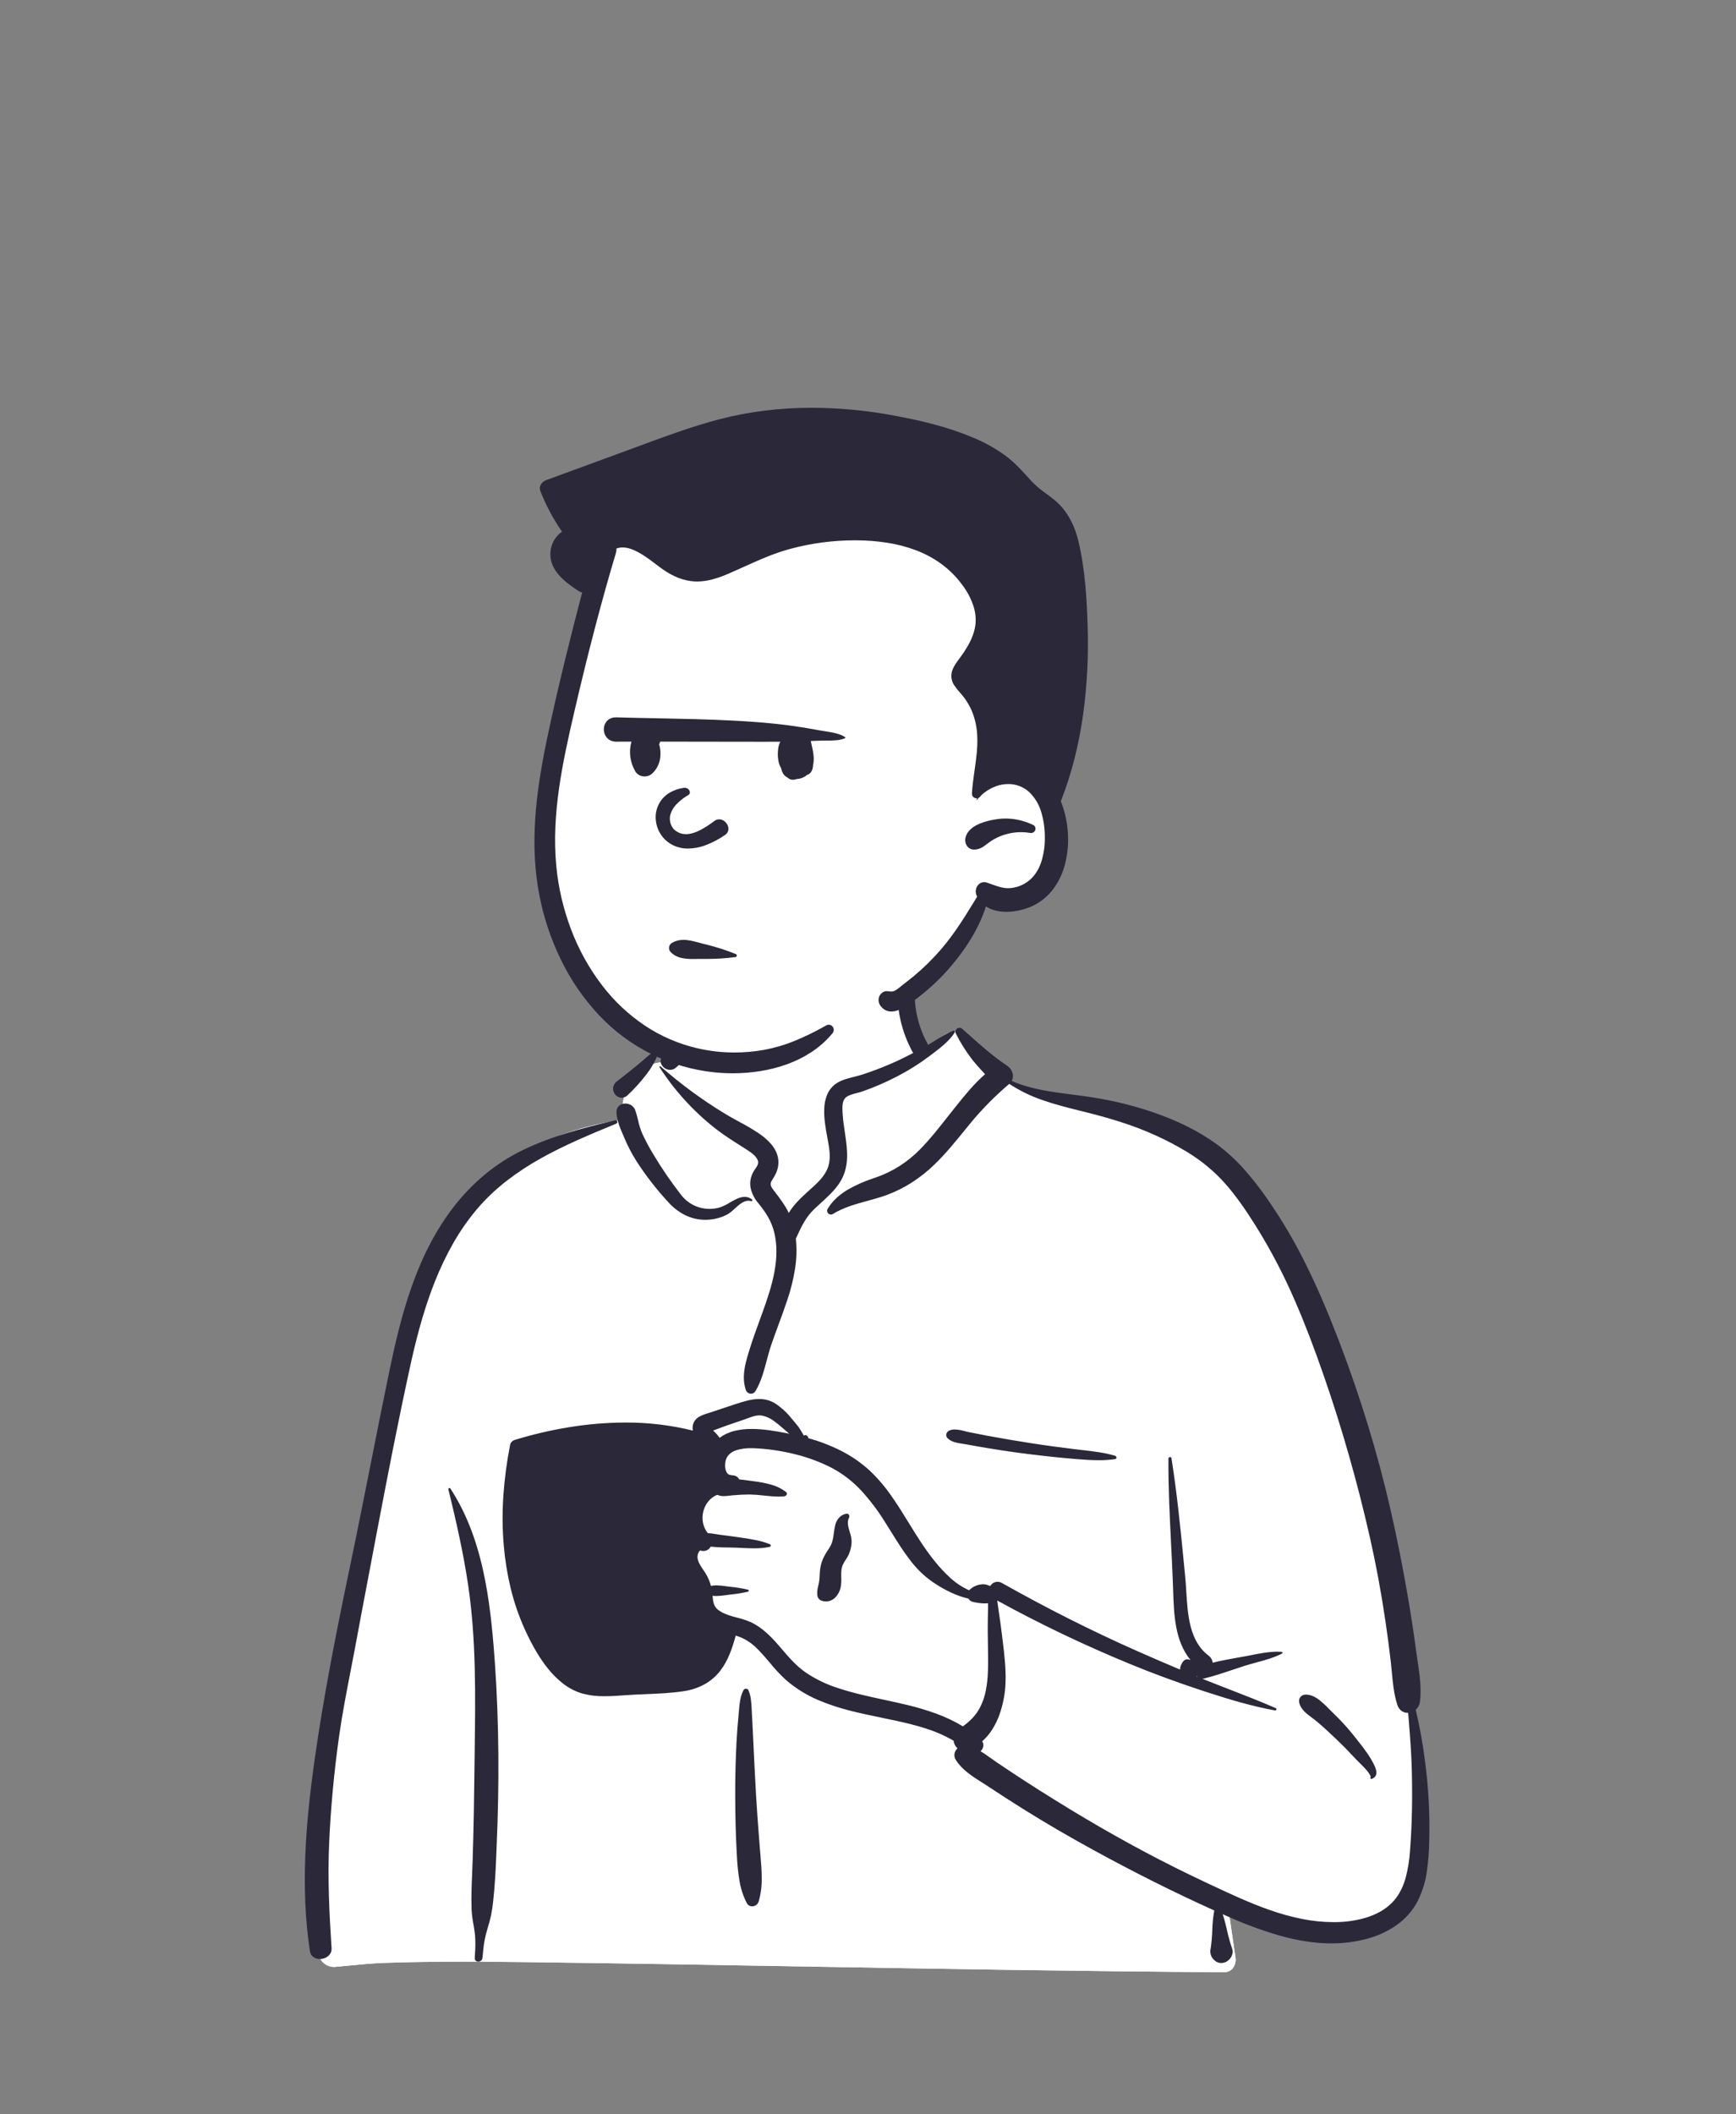 <svg width="230" height="280" viewBox="0 0 230 280" fill="none" xmlns="http://www.w3.org/2000/svg">
<rect x="0" y="0" width="230" height="280" fill="#808080" stroke="none"/>
<path d="M62.782 180.98H106.312V234.585H62.782V180.98Z" fill="#2B283A"/>
<path d="M162.168 261.183H162.171C162.384 261.19 162.596 261.149 162.791 261.063C162.986 260.978 163.16 260.85 163.3 260.689C163.465 260.482 163.585 260.242 163.65 259.985C163.716 259.728 163.726 259.461 163.68 259.2C163.487 257.921 163.3 256.621 163.119 255.364V255.362V255.357C163.02 254.664 162.916 253.947 162.813 253.241C166.742 254.309 170.792 254.866 174.864 254.898C176.582 254.9 178.298 254.784 180 254.549C181.711 254.312 183.4 253.942 185.052 253.442C185.131 253.361 185.161 253.295 185.14 253.246C185.104 253.16 184.922 253.12 184.568 253.12C184.435 253.12 184.297 253.125 184.155 253.131L184.122 253.132C184 253.137 183.885 253.142 183.792 253.142C183.729 253.145 183.665 253.14 183.603 253.127C184.974 252.199 186.091 250.944 186.853 249.475C187.22 248.765 187.515 248.021 187.736 247.254C187.961 246.467 188.127 245.664 188.233 244.852C188.436 243.16 188.487 241.454 188.385 239.753C188.302 238.028 188.122 236.32 187.949 234.668V234.665C187.854 233.753 187.763 232.89 187.691 232.055C187.083 228.132 186.529 224.058 185.993 220.117V220.114C184.624 210.052 183.209 199.648 180.668 189.743C180.012 187.184 179.293 184.715 178.532 182.404C177.717 179.927 176.82 177.531 175.867 175.282C174.857 172.9 173.746 170.597 172.567 168.436C171.343 166.192 169.995 164.017 168.528 161.924C166.985 159.848 165.273 157.904 163.41 156.11C161.544 154.312 159.52 152.687 157.361 151.254C155.211 149.827 152.92 148.625 150.524 147.669C148.116 146.711 145.605 146.04 143.041 145.67L142.754 145.63C142.258 145.564 141.742 145.504 141.243 145.446C138.628 145.142 135.925 144.827 133.713 143.452C132.563 142.534 131.679 141.328 130.823 140.163C130.148 139.245 129.511 138.376 128.799 137.73C128.462 137.414 128.079 137.152 127.663 136.952C127.25 136.757 126.799 136.654 126.343 136.649H126.326C125.91 136.679 125.507 136.811 125.154 137.034C124.728 137.267 124.272 137.582 123.789 137.915C123.337 138.227 122.871 138.549 122.391 138.83C122.326 137.704 121.954 136.696 121.595 135.722C121.33 135.074 121.129 134.403 120.994 133.717L120.975 133.587C120.929 133.251 120.903 132.917 120.878 132.595C120.772 131.216 120.672 129.913 119.009 128.549C118.2 127.952 117.324 127.45 116.399 127.055C115.327 126.587 114.22 126.202 113.089 125.905C111.869 125.579 110.63 125.332 109.378 125.165C108.115 124.994 106.842 124.907 105.567 124.904C104.062 124.89 102.56 125.042 101.089 125.358C99.657 125.681 98.459 126.17 97.528 126.809C96.675 127.402 95.902 128.102 95.228 128.892C94.596 129.638 94.044 130.447 93.58 131.306C92.65 133.005 92.018 134.825 91.35 136.752C90.865 138.149 90.364 139.594 89.738 140.991C89.224 140.76 88.665 140.645 88.101 140.656C87.065 140.672 86.05 140.952 85.152 141.468C84.728 141.705 84.343 142.004 84.009 142.356C83.707 142.667 83.479 143.041 83.341 143.452C82.885 144.008 82.682 145.152 82.486 146.258V146.259C82.343 147.065 82.209 147.825 81.984 148.358C80.537 148.588 79.134 148.88 77.813 149.226C76.548 149.555 75.302 149.953 74.08 150.417C72.944 150.85 71.835 151.35 70.758 151.915C69.742 152.448 68.76 153.045 67.818 153.7C66.914 154.331 66.05 155.017 65.233 155.756C64.433 156.479 63.678 157.249 62.972 158.064C62.271 158.874 61.616 159.723 61.01 160.607C60.4 161.499 59.835 162.42 59.318 163.368C58.259 165.326 57.36 167.367 56.632 169.471C55.861 171.687 55.212 173.944 54.689 176.231C53.644 180.696 52.911 185.426 52.133 191.155C51.092 197.024 49.658 202.994 48.272 208.767V208.768C47.372 212.513 46.442 216.386 45.625 220.206C44.708 224.492 44.035 228.251 43.567 231.699C43.028 235.533 42.736 239.398 42.693 243.27C42.678 245.247 42.743 247.206 42.885 249.093C43.035 251.073 43.274 253.042 43.597 254.945C43.123 255.626 42.718 256.353 42.389 257.115C42.186 257.464 42.086 257.863 42.1 258.266C42.114 258.659 42.223 259.042 42.419 259.383C42.595 259.711 42.855 259.986 43.173 260.179C43.491 260.373 43.854 260.478 44.226 260.484H44.227C44.258 260.484 44.29 260.484 44.321 260.482C44.939 260.427 45.564 260.367 46.169 260.308H46.172C47.708 260.159 49.297 260.004 50.874 259.945C54.075 259.834 57.521 259.78 61.41 259.78C63.678 259.78 66.142 259.798 69.165 259.837L69.996 259.848C82.33 260.002 94.867 260.219 106.99 260.428C125.074 260.74 143.774 261.064 162.168 261.183ZM94.843 192.321C95.265 194.138 94.585 195.617 93.866 197.181C93.459 198.008 93.121 198.867 92.856 199.749C92.685 200.373 92.75 201.335 92.808 202.184C92.832 202.531 92.854 202.858 92.856 203.123C92.824 203.632 92.552 204.194 92.288 204.737C91.952 205.428 91.605 206.143 91.724 206.787C92.001 208.299 92.742 209.817 93.458 211.286C94.068 212.537 94.698 213.83 95.025 215.094C95.194 215.711 95.273 216.348 95.261 216.987C95.245 217.637 95.103 218.278 94.843 218.874C93.702 221.117 90.266 222.268 87.991 223.028L87.98 223.032C87.334 223.274 86.666 223.449 85.984 223.555C85.246 223.67 84.5 223.727 83.753 223.725C81.478 223.714 79.226 223.277 77.112 222.436C76.113 222.042 75.164 221.53 74.287 220.91C73.493 220.357 72.803 219.668 72.25 218.874C71.332 217.508 70.305 214.797 69.481 212.618C68.974 211.278 68.536 210.121 68.209 209.483L68.015 206.776C67.789 203.597 67.55 199.968 67.567 197.136C67.587 193.991 67.918 192.239 68.58 191.78C70.049 190.759 72.158 190.003 74.847 189.532C77.37 189.122 79.924 188.928 82.481 188.953C85.343 188.953 87.856 189.145 89.459 189.306C91.322 189.493 92.498 189.691 92.598 189.757C92.826 189.908 93.02 190.021 93.191 190.121C93.664 190.399 93.95 190.567 94.291 191.105C94.744 191.166 95.207 191.229 95.665 191.294C95.97 191.394 96.129 191.6 96.09 191.846C96.059 192.002 95.969 192.141 95.838 192.233C95.678 192.35 95.484 192.411 95.287 192.407C95.135 192.406 94.985 192.377 94.844 192.321H94.843Z" fill="white"/>
<path d="M162.171 261.183C162.384 261.19 162.596 261.149 162.791 261.063C162.987 260.978 163.16 260.85 163.3 260.689C163.465 260.482 163.585 260.242 163.65 259.985C163.716 259.728 163.726 259.461 163.68 259.2C163.487 257.918 163.3 256.619 163.119 255.362L163.115 255.331C163.016 254.647 162.914 253.938 162.812 253.241C166.741 254.309 170.792 254.866 174.863 254.898C176.581 254.9 178.297 254.784 180 254.549C181.71 254.312 183.4 253.943 185.053 253.443C185.132 253.363 185.161 253.297 185.141 253.247C185.105 253.161 184.923 253.121 184.568 253.121C184.435 253.121 184.298 253.126 184.156 253.132L184.123 253.134C184.001 253.138 183.886 253.143 183.793 253.143C183.729 253.146 183.666 253.141 183.604 253.128C184.974 252.2 186.091 250.944 186.853 249.475C187.22 248.765 187.516 248.021 187.736 247.254C187.961 246.467 188.127 245.664 188.232 244.852C188.436 243.16 188.487 241.453 188.384 239.752C188.301 238.028 188.122 236.32 187.948 234.668C187.853 233.755 187.762 232.892 187.69 232.055C187.082 228.132 186.528 224.058 185.992 220.117V220.114C184.623 210.052 183.208 199.648 180.667 189.743C180.011 187.184 179.292 184.715 178.531 182.404C177.716 179.926 176.819 177.53 175.866 175.282C174.856 172.9 173.746 170.597 172.566 168.436C171.343 166.192 169.995 164.017 168.528 161.924C166.985 159.848 165.273 157.904 163.41 156.11C161.544 154.312 159.52 152.687 157.361 151.254C155.211 149.827 152.92 148.625 150.523 147.669C148.116 146.711 145.605 146.04 143.04 145.67L142.753 145.63L142.464 145.592C142.061 145.541 141.645 145.493 141.242 145.446C138.627 145.142 135.924 144.827 133.713 143.451C132.563 142.534 131.679 141.328 130.822 140.163C130.176 139.283 129.566 138.452 128.89 137.815C128.571 137.505 128.21 137.24 127.819 137.029C127.437 136.824 127.017 136.7 126.586 136.661L124.699 137.819L113.738 143.237C112.681 143.533 111.877 143.863 111.348 144.218C110.819 144.573 110.551 144.962 110.551 145.376V153.839C110.551 154.402 110.048 155.336 109.056 156.613C108.064 157.89 106.554 159.548 104.57 161.539L100.885 157.866L100.968 157.385C101.317 155.322 101.494 153.923 101.494 153.227C101.494 153.039 101.266 152.717 100.818 152.267C100.174 151.648 99.498 151.065 98.791 150.519C96.997 149.096 94.268 147.122 90.681 144.652L87.527 141.683L87.863 140.661C87.367 140.686 86.876 140.775 86.402 140.924C85.928 141.071 85.474 141.273 85.049 141.528C84.17 142.056 83.563 142.74 83.341 143.452C82.885 144.007 82.682 145.151 82.485 146.258V146.259C82.343 147.064 82.208 147.825 81.984 148.357C80.537 148.587 79.134 148.88 77.813 149.225C76.548 149.554 75.302 149.952 74.08 150.417C72.944 150.85 71.834 151.35 70.757 151.914C69.741 152.448 68.76 153.044 67.817 153.7C66.914 154.33 66.05 155.017 65.232 155.755C64.433 156.478 63.678 157.249 62.972 158.064C62.271 158.874 61.616 159.723 61.01 160.607C60.4 161.499 59.836 162.42 59.318 163.368C58.259 165.326 57.36 167.367 56.632 169.47C55.86 171.686 55.212 173.943 54.688 176.23C53.644 180.696 52.911 185.426 52.132 191.154C51.092 197.023 49.658 202.993 48.272 208.766V208.767C47.372 212.512 46.442 216.385 45.625 220.205C44.708 224.491 44.035 228.25 43.567 231.698C43.027 235.532 42.735 239.397 42.692 243.269C42.678 245.246 42.743 247.205 42.885 249.092C43.034 251.072 43.274 253.041 43.597 254.944C43.123 255.625 42.718 256.352 42.389 257.114C42.186 257.463 42.086 257.862 42.1 258.265C42.113 258.658 42.223 259.041 42.419 259.382C42.594 259.71 42.855 259.985 43.173 260.179C43.49 260.372 43.854 260.477 44.226 260.483H44.227C44.258 260.483 44.289 260.483 44.321 260.481C44.936 260.427 45.56 260.367 46.164 260.308H46.169C47.706 260.158 49.296 260.004 50.874 259.945C54.075 259.834 57.522 259.78 61.41 259.78C63.678 259.78 66.141 259.798 69.164 259.837L69.995 259.848C82.326 260.001 94.862 260.218 106.986 260.428H106.99C125.074 260.741 143.775 261.064 162.169 261.184L162.171 261.183ZM130.915 211.04L132.44 222.103L128.771 230.003L120.464 227.205L106.928 223.637L99.161 215.757L94.78 214.286C95.051 215.025 95.212 215.799 95.259 216.584C95.299 217.37 95.157 218.153 94.843 218.875C93.703 221.118 90.266 222.268 87.992 223.029L87.981 223.033C87.335 223.275 86.666 223.45 85.984 223.555C85.246 223.671 84.5 223.728 83.753 223.725C81.478 223.715 79.226 223.277 77.113 222.437C76.113 222.043 75.165 221.531 74.287 220.911C73.493 220.358 72.803 219.669 72.251 218.874C71.332 217.509 70.306 214.797 69.482 212.619C68.975 211.279 68.537 210.122 68.21 209.484L67.959 205.967C67.737 202.774 67.536 199.452 67.572 196.807C67.612 193.869 67.942 192.225 68.581 191.781C70.05 190.761 72.159 190.004 74.848 189.533C77.371 189.123 79.925 188.929 82.482 188.954C85.344 188.954 87.856 189.146 89.46 189.307C91.323 189.494 92.499 189.693 92.599 189.758C92.827 189.909 93.021 190.022 93.192 190.122C93.665 190.4 93.951 190.568 94.292 191.107L94.532 191.139L93.18 189.305L93.659 189.05C95.359 188.148 96.781 187.463 97.887 187.012C98.993 186.561 99.812 186.333 100.324 186.333C100.859 186.333 101.686 186.754 102.781 187.585C104.244 188.745 105.629 190 106.929 191.341L107.222 191.476C108.94 192.257 110.615 193.131 112.238 194.094C113.565 194.9 114.567 195.656 115.218 196.34L115.264 196.389C116.579 197.8 119.218 201.603 123.11 207.692L128.772 211.04L130.915 211.04ZM92.959 199.404L95.006 195.485V192.372C94.951 192.359 94.897 192.342 94.843 192.321C95.265 194.139 94.585 195.617 93.866 197.182C93.517 197.902 93.214 198.645 92.959 199.404L92.959 199.404Z" fill="white"/>
<path d="M161.802 259.96C162.025 259.96 162.244 259.906 162.442 259.803L162.488 259.778L162.565 259.733C162.844 259.564 163.062 259.31 163.188 259.009C163.328 258.713 163.348 258.374 163.245 258.063C162.972 257.268 162.746 256.458 162.569 255.637C162.402 254.93 162.229 254.199 161.994 253.5L162.393 253.678L162.918 253.907C165.06 254.86 167.264 255.668 169.514 256.323C172.006 257.023 174.259 257.363 176.402 257.363C177.986 257.368 179.563 257.165 181.093 256.757C182.465 256.4 183.764 255.808 184.934 255.008C186.107 254.211 187.072 253.145 187.751 251.901C188.4 250.648 188.833 249.294 189.033 247.898C189.236 246.502 189.345 245.094 189.359 243.683C189.448 240.22 189.263 236.755 188.808 233.321C188.522 230.999 188.107 228.696 187.565 226.42C187.881 226.14 188.083 225.753 188.13 225.333C188.348 223.572 188.077 221.744 187.816 219.977V219.973C187.756 219.572 187.695 219.157 187.641 218.754C187.342 216.516 187.034 214.455 186.698 212.452C185.967 208.092 185.129 203.841 184.205 199.817C183.365 196.154 182.369 192.433 181.245 188.758C180.146 185.165 178.896 181.522 177.529 177.929L177.291 177.308C175.878 173.633 174.519 170.488 173.139 167.694C171.61 164.553 169.836 161.537 167.835 158.674C166.896 157.317 165.874 156.019 164.777 154.786C163.679 153.555 162.454 152.445 161.121 151.473C158.787 149.786 156.03 148.412 152.691 147.272C151.202 146.765 149.688 146.336 148.156 145.985C146.669 145.643 145.109 145.361 143.518 145.144C143.046 145.08 142.562 145.018 142.095 144.959C139.375 144.613 136.562 144.256 134.044 143.148C134.132 142.982 134.186 142.799 134.201 142.611C134.216 142.424 134.193 142.235 134.132 142.056C134.019 141.69 133.785 141.372 133.467 141.156C131.624 139.939 129.902 138.402 128.235 136.916C127.992 136.698 127.739 136.474 127.49 136.253C127.39 136.16 127.259 136.108 127.123 136.107C127.029 136.108 126.936 136.133 126.854 136.18C126.772 136.226 126.703 136.293 126.653 136.373C126.606 136.453 126.58 136.543 126.58 136.636C126.579 136.729 126.604 136.82 126.65 136.9C127.268 138.122 128.002 139.283 128.841 140.366C129.384 141.039 129.964 141.672 130.511 142.256C129.066 143.505 127.839 145.031 126.652 146.506L126.579 146.597C126.21 147.056 125.841 147.526 125.484 147.98C124.359 149.411 123.196 150.891 121.897 152.208C121.084 153.04 120.18 153.776 119.202 154.404C118.223 155.027 117.175 155.534 116.08 155.915L115.624 156.073C114.456 156.459 113.331 156.963 112.265 157.577C111.089 158.291 110.233 159.114 109.65 160.095C109.606 160.168 109.583 160.251 109.583 160.337C109.583 160.422 109.606 160.506 109.65 160.579C109.693 160.658 109.757 160.725 109.834 160.772C109.911 160.819 109.999 160.846 110.09 160.849C110.176 160.848 110.26 160.824 110.333 160.777C111.75 159.9 113.355 159.461 114.909 159.037C115.794 158.795 116.71 158.544 117.587 158.215C118.739 157.78 119.842 157.224 120.875 156.555C121.908 155.883 122.874 155.114 123.761 154.259C125.252 152.83 126.568 151.209 127.84 149.642L127.847 149.634C128.107 149.314 128.375 148.983 128.641 148.658C130.183 146.809 131.88 145.096 133.715 143.537C135.12 144.459 136.639 145.195 138.234 145.727C139.759 146.258 141.338 146.661 143.096 147.096L143.456 147.185C145.381 147.661 146.943 148.096 148.373 148.554C149.997 149.063 151.589 149.672 153.138 150.376C154.515 150.998 155.854 151.7 157.149 152.478C158.445 153.254 159.661 154.156 160.78 155.171C163.212 157.403 165.091 160.286 166.661 162.813C168.522 165.842 170.162 169.002 171.567 172.268C172.821 175.138 174.039 178.3 175.398 182.217C176.598 185.679 177.721 189.236 178.734 192.791C179.739 196.317 180.663 199.931 181.481 203.534C182.285 207.079 182.96 210.703 183.543 214.612C183.807 216.382 184.047 218.193 184.256 219.997C184.31 220.462 184.355 220.939 184.398 221.4V221.404C184.533 222.849 184.673 224.342 185.119 225.741C185.213 226.071 185.411 226.363 185.683 226.573C185.919 226.745 186.204 226.836 186.495 226.834C186.519 226.834 186.542 226.834 186.565 226.832L186.687 228.349C186.841 230.294 186.997 232.365 187.048 234.429C187.14 238.128 187.075 241.443 186.85 244.56L186.816 245.021C186.741 246.294 186.536 247.556 186.203 248.787C185.795 250.167 185.187 251.237 184.345 252.057C183.46 252.919 182.289 253.57 180.867 253.99C179.573 254.356 178.234 254.544 176.889 254.547C176.806 254.548 176.724 254.549 176.645 254.549C175.225 254.541 173.81 254.394 172.42 254.109C171.019 253.822 169.639 253.439 168.29 252.964C165.574 252.022 162.942 250.787 160.396 249.592L159.738 249.283C157.041 248.019 154.307 246.652 151.613 245.219C148.99 243.823 146.327 242.323 143.697 240.762C141.072 239.203 138.424 237.56 135.826 235.88C134.565 235.064 133.29 234.219 132.038 233.371C131.788 233.201 131.539 233.023 131.298 232.851C130.849 232.531 130.385 232.2 129.91 231.918C130.088 231.756 130.213 231.543 130.266 231.307C130.291 231.187 130.292 231.062 130.268 230.941C130.244 230.82 130.197 230.705 130.128 230.603C130.658 230.135 131.117 229.591 131.488 228.99C131.871 228.372 132.187 227.716 132.429 227.031C132.903 225.685 133.17 224.275 133.223 222.849C133.294 221.01 133.068 219.149 132.85 217.35L132.849 217.341C132.814 217.053 132.778 216.755 132.743 216.462C132.614 215.362 132.455 214.276 132.303 213.266C132.276 213.09 132.253 212.914 132.228 212.728C132.194 212.474 132.16 212.212 132.117 211.954C134.938 213.504 137.857 215.001 140.794 216.403C143.691 217.786 146.689 219.118 149.707 220.361C152.693 221.591 155.761 222.724 159.087 223.823L159.729 224.035C161.547 224.63 162.951 225.06 164.281 225.429C165.96 225.895 167.474 226.248 168.909 226.508C168.919 226.509 168.928 226.51 168.937 226.51C168.979 226.508 169.019 226.493 169.05 226.466C169.082 226.44 169.104 226.403 169.113 226.362C169.121 226.332 169.116 226.3 169.102 226.273C169.087 226.246 169.062 226.225 169.033 226.215C167.025 225.329 164.938 224.523 162.92 223.742C161.899 223.347 160.842 222.939 159.809 222.526L159.304 222.32C159.365 222.317 159.425 222.308 159.485 222.294C160.758 221.986 162.042 221.556 163.284 221.139L163.287 221.138C163.796 220.967 164.322 220.79 164.838 220.626C165.353 220.461 165.898 220.313 166.426 220.17C167.592 219.853 168.799 219.525 169.85 218.983C169.872 218.973 169.891 218.955 169.901 218.933C169.912 218.911 169.915 218.885 169.909 218.861C169.904 218.832 169.888 218.806 169.866 218.786C169.844 218.766 169.816 218.754 169.787 218.751C169.614 218.739 169.433 218.733 169.249 218.733C168.073 218.733 166.85 218.974 165.667 219.208C165.265 219.287 164.887 219.362 164.507 219.428L163.873 219.539C162.901 219.71 161.772 219.916 160.668 220.191C160.647 220.011 160.591 219.837 160.502 219.679C160.413 219.521 160.293 219.383 160.15 219.272C157.574 217.365 157.358 213.846 157.167 210.741V210.74C157.128 210.104 157.091 209.503 157.036 208.928L156.79 206.391C156.373 202.109 155.907 197.556 155.206 193.106C155.201 193.064 155.179 193.025 155.146 192.998C155.113 192.97 155.071 192.956 155.029 192.959C154.972 192.956 154.917 192.976 154.875 193.014C154.833 193.051 154.807 193.104 154.803 193.16C154.779 196.903 154.968 200.697 155.151 204.366C155.235 206.052 155.322 207.795 155.387 209.513L155.419 210.408L155.423 210.549C155.536 213.87 155.651 217.303 157.742 219.857C157.613 219.781 157.466 219.74 157.315 219.738C157.219 219.736 157.123 219.756 157.034 219.796C156.946 219.836 156.868 219.895 156.805 219.969C156.521 220.279 156.357 220.681 156.345 221.101C154.501 220.328 152.577 219.498 150.626 218.634C147.63 217.306 144.585 215.864 141.575 214.348C138.647 212.872 135.673 211.286 132.738 209.633C132.612 209.557 132.473 209.507 132.328 209.486C132.182 209.464 132.034 209.472 131.892 209.508C131.749 209.544 131.616 209.608 131.498 209.697C131.381 209.785 131.282 209.896 131.208 210.022L131.163 210.016C131.156 210.015 131.148 210.014 131.141 210.014L131.096 210.012H131.091C130.828 209.871 130.533 209.799 130.235 209.803C129.571 209.821 128.937 210.083 128.455 210.539C128.438 210.555 128.423 210.573 128.409 210.589L128.398 210.601C127.494 210.194 126.66 209.647 125.926 208.98C125.151 208.27 124.434 207.5 123.781 206.676C123.178 205.926 122.576 205.091 121.939 204.121C121.417 203.327 120.906 202.497 120.412 201.694C119.663 200.475 118.888 199.216 118.048 198.037C117.222 196.849 116.277 195.748 115.227 194.753C114.083 193.704 112.799 192.817 111.413 192.117C110.027 191.42 108.575 190.863 107.079 190.456C107.084 190.412 107.08 190.367 107.066 190.325C107.052 190.283 107.028 190.245 106.998 190.213C106.963 190.168 106.92 190.13 106.871 190.102C106.822 190.073 106.767 190.056 106.711 190.049C106.649 190.052 106.59 190.068 106.535 190.096C106.522 190.103 106.511 190.113 106.504 190.126L106.212 189.627C105.999 189.266 105.879 189.071 105.832 189.012C105.494 188.587 105.143 188.161 104.786 187.744C104.195 187.01 103.492 186.373 102.703 185.857C102.066 185.464 101.329 185.26 100.579 185.27C99.515 185.27 98.425 185.626 97.372 185.97L97.347 185.978C96.643 186.208 95.929 186.447 95.237 186.678L95.219 186.684C94.856 186.805 94.48 186.931 94.111 187.053L93.999 187.09C93.933 187.111 93.866 187.132 93.791 187.155C93.409 187.261 93.038 187.405 92.684 187.587C92.35 187.755 92.082 188.03 91.921 188.368C91.76 188.706 91.716 189.088 91.796 189.453C88.867 188.728 85.859 188.37 82.841 188.387C80.349 188.394 77.861 188.601 75.401 189.004C72.972 189.4 70.573 189.961 68.22 190.683C68.069 190.725 67.931 190.805 67.82 190.915C67.709 191.026 67.629 191.164 67.588 191.315C67.156 193.506 66.859 195.722 66.699 197.95C66.54 200.178 66.553 202.415 66.74 204.641C66.901 206.558 67.208 208.46 67.658 210.33C68.111 212.199 68.738 214.022 69.531 215.775L69.622 215.974C70.576 218.037 71.549 219.67 72.595 220.967C73.199 221.73 73.894 222.417 74.666 223.01C75.417 223.586 76.268 224.016 77.176 224.28C78.138 224.533 79.131 224.65 80.126 224.63C80.99 224.63 81.868 224.568 82.717 224.507C83.163 224.476 83.624 224.443 84.069 224.421C84.56 224.396 85.063 224.375 85.549 224.356H85.55C87.234 224.287 88.976 224.217 90.654 223.951C91.593 223.811 92.5 223.507 93.335 223.055C94.165 222.596 94.89 221.968 95.463 221.212C96.498 219.851 97.042 218.19 97.476 216.599C97.71 216.673 97.902 216.74 98.079 216.81C98.901 217.15 99.645 217.653 100.269 218.287C100.882 218.881 101.442 219.543 101.984 220.183C102.632 220.987 103.336 221.743 104.093 222.446C105.38 223.565 106.837 224.474 108.408 225.139C109.74 225.702 111.114 226.162 112.516 226.515C113.912 226.878 115.353 227.176 116.745 227.463L116.757 227.466C117.356 227.59 117.976 227.718 118.584 227.849L118.824 227.901C119.908 228.139 121.326 228.469 122.696 228.916C123.965 229.314 125.187 229.85 126.34 230.515C126.378 230.906 126.562 231.268 126.855 231.529C126.653 231.715 126.515 231.961 126.461 232.23C126.411 232.522 126.473 232.822 126.636 233.069C127.463 234.382 128.803 235.229 130.097 236.048L130.099 236.05C130.349 236.208 130.608 236.373 130.859 236.536L130.959 236.602C132.456 237.595 133.988 238.582 135.511 239.535C138.496 241.403 141.605 243.218 145.019 245.083C147.669 246.531 150.311 247.915 152.87 249.196C155.567 250.546 158.261 251.827 160.877 253.003C160.722 253.881 160.633 254.768 160.611 255.659C160.587 256.387 160.526 257.114 160.429 257.836L160.391 258.064C160.33 258.328 160.339 258.603 160.417 258.863C160.495 259.123 160.64 259.357 160.837 259.544L160.88 259.583V259.578L160.918 259.613L160.931 259.624L160.927 259.621C160.973 259.663 161.021 259.702 161.072 259.738L161.136 259.779C161.337 259.899 161.568 259.962 161.802 259.96ZM130.906 212.32C130.904 212.451 130.904 212.587 130.903 212.707C130.903 212.901 130.902 213.085 130.897 213.267C130.875 214.098 130.864 214.983 130.864 215.898C130.864 216.561 130.877 217.235 130.889 217.886C130.911 219.041 130.934 220.235 130.886 221.407C130.859 222.23 130.769 223.049 130.614 223.857C130.462 224.666 130.191 225.448 129.809 226.177C129.542 226.676 129.209 227.137 128.818 227.546C128.435 227.94 128.018 228.299 127.572 228.62C126.447 227.943 125.259 227.377 124.024 226.931C122.781 226.479 121.513 226.1 120.227 225.795C119.212 225.548 118.172 225.325 117.166 225.108H117.165C115.088 224.661 112.941 224.199 110.894 223.508C109.425 223.032 108.031 222.353 106.751 221.489C105.51 220.634 104.52 219.48 103.564 218.365L103.553 218.352C103.47 218.255 103.387 218.158 103.304 218.062L103.138 217.87C102.083 216.66 100.892 215.446 99.337 214.762C98.804 214.546 98.254 214.369 97.695 214.234C96.781 213.988 95.837 213.734 95.124 213.179C94.532 212.718 94.473 212.062 94.41 211.368L94.407 211.328C94.574 211.351 94.743 211.362 94.912 211.361C95.333 211.351 95.754 211.311 96.169 211.243H96.172C96.335 211.22 96.503 211.197 96.665 211.178L97.047 211.133C97.742 211.063 98.431 210.945 99.109 210.782C99.137 210.774 99.161 210.757 99.178 210.733C99.195 210.71 99.205 210.682 99.205 210.653C99.205 210.624 99.195 210.596 99.178 210.573C99.161 210.55 99.137 210.533 99.109 210.524C98.338 210.342 97.555 210.214 96.765 210.14L96.665 210.129L96.47 210.104C96.375 210.092 96.277 210.078 96.182 210.065H96.18C95.763 209.998 95.343 209.959 94.921 209.948C94.676 209.946 94.431 209.971 94.191 210.023C94.057 209.511 93.858 209.019 93.599 208.557C93.485 208.353 93.343 208.143 93.192 207.92C92.843 207.407 92.482 206.875 92.415 206.325C92.39 206.076 92.437 205.825 92.552 205.602L92.591 205.531C92.633 205.444 92.696 205.368 92.774 205.311C92.793 205.328 92.817 205.34 92.843 205.346C93.091 205.427 93.359 205.418 93.601 205.322C93.843 205.225 94.043 205.047 94.168 204.819C94.922 204.897 95.68 204.935 96.438 204.931C96.826 204.936 97.193 204.941 97.546 204.957L98.604 205.008C98.952 205.024 99.41 205.042 99.868 205.042C100.576 205.055 101.282 204.992 101.977 204.854C102.014 204.843 102.047 204.821 102.072 204.79C102.096 204.76 102.11 204.722 102.112 204.683C102.117 204.649 102.111 204.613 102.095 204.582C102.079 204.552 102.053 204.527 102.021 204.512C100.888 204.027 99.569 203.833 98.296 203.645C98.11 203.618 97.919 203.589 97.735 203.561C97.215 203.481 96.685 203.413 96.172 203.347L96.159 203.345C95.905 203.313 95.643 203.279 95.385 203.244C95.218 203.222 95.045 203.194 94.876 203.167H94.875C94.51 203.102 94.141 203.056 93.771 203.03C93.44 202.618 93.219 202.129 93.128 201.609C93.04 201.106 93.063 200.589 93.197 200.096C93.323 199.623 93.55 199.183 93.862 198.806C94.173 198.428 94.576 198.137 95.032 197.96C95.304 198.078 95.599 198.136 95.895 198.131C96.143 198.126 96.389 198.105 96.634 198.071H96.637C96.781 198.053 96.931 198.035 97.085 198.022C97.919 197.95 98.609 197.917 99.257 197.917H99.336C99.96 197.931 100.583 197.977 101.202 198.054C101.842 198.134 102.485 198.18 103.129 198.192C103.397 198.193 103.664 198.179 103.93 198.15C104.002 198.139 104.071 198.108 104.127 198.06C104.183 198.012 104.225 197.95 104.248 197.88C104.264 197.83 104.263 197.776 104.247 197.726C104.23 197.676 104.199 197.633 104.156 197.602C103.563 197.141 102.883 196.804 102.158 196.61C101.427 196.407 100.682 196.259 99.929 196.168L99.629 196.128C99.498 196.111 99.357 196.091 99.221 196.072C98.831 196.018 98.389 195.956 97.939 195.916C97.867 195.771 97.759 195.648 97.626 195.556C97.493 195.464 97.34 195.407 97.179 195.39C97.079 195.377 96.977 195.368 96.878 195.36L96.845 195.357L96.847 195.346C96.732 195.342 96.621 195.309 96.523 195.25C96.425 195.191 96.344 195.108 96.287 195.008C95.977 194.514 96.042 193.607 96.225 193.173C96.447 192.649 96.904 192.268 97.584 192.04C98.213 191.852 98.868 191.765 99.524 191.782C99.809 191.782 100.106 191.793 100.456 191.816C102.151 191.929 103.832 192.198 105.478 192.619C107.125 193.03 108.719 193.63 110.228 194.407C111.691 195.188 113.011 196.21 114.133 197.431C115.25 198.654 116.254 199.974 117.134 201.378L117.219 201.511C117.513 201.967 117.812 202.448 118.1 202.914L118.102 202.917C118.848 204.118 119.619 205.361 120.493 206.498C121.334 207.641 122.352 208.643 123.508 209.465C125.196 210.617 126.813 211.371 128.314 211.705C128.373 211.812 128.453 211.905 128.55 211.979C128.646 212.053 128.757 212.107 128.876 212.136L128.993 212.162C129.481 212.273 129.979 212.332 130.479 212.341C130.622 212.341 130.764 212.334 130.906 212.32V212.32ZM158.588 221.956C158.604 221.981 158.621 222.005 158.64 222.027L158.669 222.061L158.519 222L158.588 221.956ZM86.833 189.568C88.519 189.568 90.236 189.613 91.849 189.66C92.022 190.181 92.347 190.639 92.783 190.973C93.203 191.319 93.722 191.523 94.265 191.555C93.863 192.18 93.628 192.897 93.583 193.638C93.529 194.369 93.65 195.102 93.938 195.777C93.332 196.015 92.771 196.356 92.28 196.784C91.775 197.226 91.36 197.758 91.054 198.355C90.841 198.769 90.681 199.209 90.579 199.663C90.481 200.101 90.439 200.548 90.453 200.996C90.485 201.888 90.727 202.76 91.159 203.54C90.782 203.89 90.488 204.32 90.299 204.799C90.1 205.282 90.008 205.802 90.026 206.324C90.069 207.334 90.604 208.21 91.121 209.058C91.188 209.167 91.257 209.28 91.323 209.39C91.82 210.222 91.926 210.972 92.05 211.84C92.078 212.04 92.107 212.247 92.143 212.462C92.261 213.23 92.606 213.946 93.132 214.519C93.661 215.069 94.299 215.503 95.006 215.793L94.929 216.098C94.751 216.842 94.518 217.571 94.232 218.281C93.953 218.984 93.539 219.626 93.013 220.17C91.735 221.443 89.792 221.526 88.078 221.6C87.931 221.607 87.798 221.613 87.667 221.619L87.579 221.624C86.219 221.692 84.836 221.771 83.499 221.847H83.496H83.486L82.57 221.899L81.318 221.969C80.926 221.99 80.463 222.013 80.007 222.013C79.299 222.027 78.593 221.949 77.905 221.781C77.201 221.603 76.545 221.274 75.981 220.816C74.804 219.863 73.707 218.547 72.722 216.905C71.855 215.432 71.128 213.88 70.551 212.27C69.974 210.681 69.527 209.047 69.215 207.385C68.904 205.725 68.709 204.045 68.629 202.358C68.551 200.667 68.569 198.973 68.683 197.283C68.79 195.658 68.985 193.964 69.261 192.249C72.86 191.082 76.569 190.286 80.33 189.873C82.491 189.654 84.661 189.552 86.833 189.568V189.568ZM99.602 189.235C98.834 189.226 98.068 189.312 97.321 189.491C96.605 189.662 95.93 189.976 95.337 190.414C95.335 190.41 95.333 190.406 95.331 190.402C95.328 190.398 95.324 190.389 95.32 190.383C95.134 190.117 94.923 189.87 94.69 189.645L94.683 189.637C94.661 189.616 94.639 189.595 94.617 189.571L94.49 189.436L94.78 189.336C95.223 189.179 95.72 188.991 96.017 188.879C96.137 188.834 96.223 188.802 96.257 188.79L96.265 188.787L96.67 188.65H96.671C97.318 188.431 97.988 188.205 98.643 187.973C98.76 187.931 98.875 187.888 98.997 187.842C99.525 187.644 100.071 187.439 100.623 187.439C100.731 187.439 100.839 187.447 100.946 187.464C101.498 187.574 102.02 187.804 102.473 188.138C102.96 188.486 103.426 188.862 103.868 189.266L103.869 189.267C104.112 189.481 104.342 189.682 104.57 189.867L104.033 189.763C102.604 189.489 101.079 189.235 99.602 189.235ZM63.364 259.781C63.493 259.781 63.62 259.738 63.722 259.657C63.777 259.613 63.823 259.558 63.856 259.495C63.89 259.433 63.91 259.364 63.916 259.293L64.002 258.47C64.082 257.427 64.28 256.396 64.591 255.397C64.973 254.216 65.225 252.997 65.341 251.762C65.561 249.815 65.659 247.82 65.74 245.942L65.797 244.598C65.979 240.4 66.056 236.297 66.027 232.404C65.996 228.224 65.841 224.124 65.567 220.216L65.525 219.637C65.353 217.29 65.185 215.493 64.98 213.809C64.717 211.653 64.398 209.742 64.004 207.968C63.045 203.652 61.626 200.104 59.666 197.122C59.653 197.102 59.635 197.085 59.614 197.073C59.593 197.061 59.569 197.055 59.545 197.055C59.523 197.055 59.5 197.06 59.48 197.07C59.46 197.079 59.442 197.093 59.428 197.111C59.415 197.128 59.406 197.148 59.402 197.169C59.398 197.19 59.399 197.211 59.405 197.232C60.391 201.272 61.392 205.614 62.034 209.987C62.286 211.705 62.48 213.464 62.625 215.363C62.754 217.055 62.842 218.821 62.894 220.762C62.989 224.366 62.942 228.033 62.895 231.58V231.615C62.888 232.214 62.879 232.833 62.872 233.441L62.867 233.846C62.825 237.589 62.761 242.017 62.614 246.485C62.597 246.998 62.575 247.523 62.555 248.029C62.49 249.626 62.422 251.277 62.48 252.893C62.517 253.545 62.599 254.194 62.725 254.835C62.807 255.307 62.891 255.794 62.938 256.283C62.996 257.115 62.993 257.95 62.927 258.782C62.919 258.941 62.908 259.12 62.901 259.294C62.895 259.357 62.902 259.421 62.922 259.481C62.942 259.541 62.974 259.597 63.017 259.644C63.062 259.689 63.117 259.725 63.176 259.748C63.236 259.772 63.3 259.783 63.364 259.781H63.364ZM42.374 259.428C42.601 259.432 42.827 259.389 43.037 259.303C43.248 259.217 43.439 259.09 43.599 258.929C43.717 258.805 43.807 258.658 43.863 258.497C43.92 258.336 43.942 258.165 43.929 257.995C43.636 253.547 43.395 248.768 43.613 243.966C43.824 239.333 44.264 234.618 44.923 229.952C45.332 227.052 45.899 224.131 46.447 221.306C46.639 220.32 46.836 219.301 47.026 218.29L47.14 217.677C47.709 214.593 48.305 211.461 48.881 208.432L48.882 208.426L49.006 207.775L49.943 202.835C51.224 196.094 52.729 188.267 54.399 180.685L54.494 180.252C55.441 176.025 56.441 172.658 57.641 169.659C58.321 167.943 59.119 166.277 60.028 164.672C60.934 163.075 61.984 161.564 63.164 160.157C63.761 159.453 64.396 158.782 65.065 158.147C65.709 157.537 66.405 156.939 67.135 156.371C68.572 155.263 70.09 154.266 71.678 153.389C73.104 152.591 74.706 151.794 76.58 150.955C78.297 150.185 80.068 149.456 81.63 148.812C81.685 148.792 81.731 148.753 81.759 148.701C81.787 148.65 81.797 148.591 81.785 148.534C81.777 148.484 81.752 148.438 81.713 148.406C81.674 148.373 81.625 148.356 81.575 148.357C81.552 148.357 81.53 148.36 81.508 148.365L80.966 148.494C77.189 149.399 73.183 150.433 69.387 152.247C67.55 153.126 65.828 154.227 64.259 155.525C62.692 156.825 61.278 158.297 60.041 159.914C57.821 162.807 56.038 166.187 54.59 170.245C53.214 174.102 52.297 178.145 51.583 181.59C50.739 185.657 49.919 189.799 49.125 193.805C48.254 198.199 47.353 202.742 46.42 207.202L46.089 208.79C45.098 213.557 44.368 217.235 43.722 220.713C42.915 225.058 42.264 228.982 41.731 232.708L41.649 233.291C40.969 238.136 40.587 242.12 40.445 245.829C40.361 248.016 40.364 250.136 40.454 252.13C40.545 254.224 40.746 256.311 41.058 258.384C41.078 258.541 41.13 258.692 41.21 258.828C41.29 258.965 41.398 259.083 41.526 259.177C41.775 259.348 42.072 259.436 42.374 259.428H42.374ZM99.645 252.452C99.836 252.454 100.023 252.395 100.178 252.284C100.333 252.173 100.45 252.015 100.51 251.834C100.798 250.836 100.935 249.8 100.918 248.761C100.923 247.701 100.831 246.634 100.742 245.602V245.599C100.716 245.296 100.691 245.01 100.669 244.722L100.531 242.952C100.409 241.363 100.27 239.49 100.163 237.636C100.02 235.184 99.901 232.688 99.793 230.356C99.759 229.606 99.72 228.832 99.676 227.991L99.612 226.809C99.605 226.679 99.599 226.546 99.593 226.416C99.552 225.531 99.509 224.615 99.152 223.821C99.125 223.763 99.081 223.715 99.026 223.682C98.971 223.65 98.907 223.634 98.844 223.638C98.776 223.636 98.709 223.651 98.65 223.684C98.591 223.716 98.541 223.763 98.506 223.821C98.065 224.634 97.976 225.672 97.898 226.588V226.592C97.889 226.691 97.88 226.792 97.871 226.891L97.862 226.996C97.72 228.492 97.632 229.644 97.577 230.729C97.456 233.097 97.398 235.484 97.406 237.823C97.414 240.543 97.475 242.921 97.593 245.095L97.628 245.745C97.675 246.832 97.785 247.916 97.958 248.991C98.121 250.054 98.455 251.083 98.948 252.039C99.015 252.165 99.115 252.271 99.239 252.344C99.362 252.417 99.503 252.454 99.646 252.452L99.645 252.452ZM181.669 235.589C181.679 235.589 181.689 235.587 181.699 235.584C181.824 235.554 181.94 235.497 182.041 235.418C182.142 235.338 182.224 235.238 182.283 235.124C182.413 234.836 182.369 234.437 182.151 233.935C181.62 232.717 180.746 231.603 179.901 230.525L179.886 230.506C179.804 230.4 179.721 230.295 179.639 230.191C178.747 229.048 177.777 227.969 176.736 226.961L176.431 226.666C176.313 226.55 176.192 226.429 176.065 226.3C175.636 225.842 175.171 225.421 174.674 225.039C174.094 224.621 173.562 224.418 173.045 224.418C173.004 224.418 172.963 224.42 172.922 224.422C172.796 224.425 172.673 224.456 172.561 224.513C172.449 224.57 172.352 224.651 172.276 224.751C172.2 224.851 172.147 224.966 172.122 225.089C172.097 225.212 172.1 225.339 172.131 225.461C172.323 226.369 173.084 226.933 173.82 227.479C174.031 227.634 174.229 227.781 174.416 227.936C175.355 228.717 176.227 229.539 177.112 230.384C177.872 231.107 178.612 231.859 179.376 232.681L179.65 232.978C179.696 233.029 179.795 233.125 179.919 233.247L179.921 233.249C180.514 233.828 181.746 235.034 181.58 235.395L181.569 235.414C181.558 235.43 181.552 235.449 181.552 235.468C181.551 235.487 181.556 235.506 181.566 235.523C181.576 235.542 181.59 235.558 181.609 235.57C181.627 235.581 181.648 235.588 181.669 235.588L181.669 235.589ZM109.446 212.079C109.899 212.074 110.332 211.89 110.65 211.568C110.986 211.228 111.227 210.806 111.349 210.344C111.452 209.876 111.488 209.395 111.455 208.917C111.445 208.355 111.434 207.774 111.641 207.277C111.757 207.02 111.897 206.775 112.057 206.543C112.213 206.316 112.35 206.077 112.466 205.827C112.679 205.321 112.803 204.782 112.831 204.233C112.825 203.773 112.741 203.316 112.582 202.884C112.386 202.225 112.183 201.544 112.488 200.983C112.517 200.924 112.531 200.858 112.528 200.793C112.525 200.727 112.506 200.663 112.472 200.607C112.447 200.561 112.411 200.524 112.368 200.497C112.324 200.471 112.274 200.457 112.222 200.456H112.215L112.187 200.458C111.811 200.503 111.462 200.678 111.201 200.952C110.938 201.231 110.752 201.574 110.662 201.947C110.579 202.298 110.517 202.654 110.476 203.013C110.383 203.714 110.295 204.376 109.844 205.04C109.128 206.095 108.721 206.903 108.622 208.146C108.609 208.307 108.603 208.469 108.595 208.626V208.629C108.59 208.986 108.553 209.343 108.484 209.694L108.4 210.051C108.294 210.426 108.254 210.817 108.282 211.206C108.288 211.382 108.349 211.552 108.456 211.692C108.562 211.832 108.71 211.935 108.878 211.988C109.061 212.047 109.253 212.078 109.446 212.079V212.079ZM145.57 193.376C146.302 193.382 147.033 193.331 147.757 193.224C147.8 193.219 147.84 193.198 147.869 193.165C147.898 193.133 147.915 193.091 147.915 193.048C147.92 192.994 147.907 192.94 147.879 192.894C147.85 192.849 147.807 192.814 147.757 192.794C146.35 192.368 144.825 192.194 143.35 192.026C143.013 191.988 142.664 191.948 142.324 191.906C140.746 191.71 138.672 191.444 136.613 191.123C134.558 190.802 132.702 190.486 130.937 190.158C130.089 190 129.23 189.833 128.383 189.661C128.202 189.624 128.021 189.578 127.828 189.53C127.399 189.402 126.957 189.327 126.51 189.306C126.271 189.302 126.034 189.344 125.81 189.429C125.702 189.469 125.605 189.536 125.529 189.623C125.452 189.71 125.398 189.814 125.371 189.927C125.352 190.022 125.357 190.121 125.386 190.213C125.415 190.306 125.468 190.39 125.539 190.456C126.052 190.971 126.77 191.08 127.463 191.185C127.596 191.205 127.734 191.226 127.868 191.25L127.941 191.263C128.903 191.441 129.89 191.614 130.874 191.777C132.748 192.087 134.613 192.358 136.416 192.581C138.548 192.845 140.42 193.042 142.138 193.184L142.878 193.245C143.737 193.313 144.658 193.376 145.57 193.376ZM99.501 184.57C99.619 184.57 99.735 184.54 99.837 184.481C99.939 184.422 100.024 184.338 100.083 184.236C100.83 182.995 101.21 181.564 101.578 180.179C101.763 179.482 101.954 178.761 102.19 178.074C102.497 177.178 102.831 176.274 103.154 175.4V175.399C103.551 174.323 103.961 173.213 104.326 172.105C104.767 170.805 105.1 169.469 105.32 168.114C105.542 166.763 105.583 165.389 105.441 164.028L105.45 164.014C105.457 164.003 105.463 163.992 105.469 163.98L105.686 163.505C106.27 162.237 106.841 161.104 107.928 160.07C108.201 159.81 108.485 159.553 108.759 159.304C109.609 158.534 110.487 157.738 111.156 156.758C111.502 156.254 111.768 155.7 111.944 155.114C112.107 154.563 112.201 153.992 112.223 153.417C112.276 152.271 112.099 151.078 111.928 149.924C111.821 149.206 111.711 148.465 111.657 147.738L111.63 147.361C111.582 146.632 111.586 145.831 111.982 145.412C112.316 145.057 112.969 144.891 113.544 144.745C113.777 144.686 113.996 144.631 114.175 144.567C115.791 144.006 117.364 143.327 118.881 142.537C120.324 141.791 121.704 140.929 123.008 139.959L123.665 139.465C124.706 138.679 125.78 137.824 126.473 136.763C126.488 136.736 126.497 136.706 126.497 136.676C126.497 136.645 126.488 136.615 126.473 136.589C126.459 136.56 126.438 136.537 126.412 136.519C126.386 136.502 126.356 136.492 126.325 136.49C126.307 136.49 126.289 136.493 126.271 136.499C125.401 136.884 124.566 137.343 123.775 137.871L123.772 137.873C123.508 138.038 123.235 138.209 122.966 138.371C122.948 138.33 122.928 138.29 122.907 138.251C122.245 137.056 121.764 135.769 121.481 134.432C121.202 133.095 121.116 131.724 121.225 130.363C121.241 130.226 121.229 130.087 121.188 129.956C121.147 129.824 121.079 129.703 120.988 129.599C120.883 129.493 120.757 129.41 120.619 129.354C120.48 129.298 120.331 129.272 120.182 129.276C119.892 129.274 119.609 129.37 119.38 129.548C119.258 129.647 119.157 129.771 119.085 129.911C119.013 130.051 118.971 130.205 118.962 130.363C118.726 133.503 119.418 136.643 120.952 139.394C120.96 139.407 120.968 139.419 120.975 139.432L120.988 139.451C119.879 140.028 118.955 140.473 118.082 140.849C116.726 141.435 115.465 141.913 114.225 142.311C113.89 142.419 113.541 142.506 113.171 142.599C112.251 142.829 111.301 143.067 110.588 143.635C110.118 144.013 109.757 144.51 109.544 145.074C109.329 145.65 109.214 146.258 109.201 146.873C109.151 148.141 109.403 149.511 109.606 150.612C109.631 150.748 109.657 150.888 109.681 151.023L109.744 151.378C109.941 152.514 110.093 153.716 109.602 154.832C109.125 155.92 108.209 156.741 107.324 157.535L107.314 157.544C107.238 157.611 107.163 157.679 107.089 157.746L106.899 157.917C106.009 158.728 105.103 159.617 104.504 160.625C104.011 159.605 103.354 158.743 102.659 157.832L102.656 157.829C102.567 157.712 102.475 157.591 102.384 157.471C101.92 156.859 102.102 156.574 102.402 156.102C102.472 155.992 102.552 155.867 102.63 155.726C102.826 155.381 102.97 155.01 103.058 154.623C103.143 154.236 103.156 153.836 103.096 153.444C103.039 153.079 102.925 152.726 102.758 152.396C102.592 152.071 102.387 151.767 102.148 151.49C101.658 150.938 101.096 150.454 100.478 150.05C99.65 149.506 98.796 149.005 97.919 148.547C97.297 148.21 96.655 147.861 96.042 147.485C93.023 145.65 90.169 143.554 87.515 141.221C87.499 141.207 87.477 141.199 87.455 141.199C87.438 141.199 87.421 141.203 87.406 141.212C87.39 141.221 87.378 141.233 87.369 141.249C87.362 141.261 87.359 141.276 87.36 141.29C87.361 141.304 87.366 141.318 87.375 141.329C89.395 144.46 91.928 147.229 94.867 149.521C95.9 150.321 97.002 151.02 98.068 151.695C98.269 151.823 98.45 151.938 98.631 152.054L98.999 152.29C99.591 152.673 100.169 153.102 100.387 153.636C100.565 154.07 100.314 154.429 100.072 154.776C99.996 154.885 99.918 154.997 99.853 155.109C99.654 155.452 99.515 155.826 99.44 156.216C99.377 156.568 99.376 156.929 99.439 157.282C99.596 158.02 99.934 158.708 100.423 159.283L100.47 159.341C101.489 160.597 102.242 161.753 102.601 163.313C102.956 164.853 102.955 166.535 102.598 168.455C102.277 170.182 101.714 171.872 101.153 173.441L101.108 173.567C100.958 173.985 100.804 174.408 100.654 174.817L100.652 174.822C100.186 176.099 99.704 177.419 99.299 178.74L99.151 179.223C98.663 180.839 98.27 182.424 98.812 184.069C98.86 184.214 98.952 184.341 99.076 184.431C99.199 184.521 99.348 184.57 99.501 184.57H99.501ZM93.423 161.538C93.572 161.538 93.724 161.533 93.875 161.522C94.77 161.469 95.642 161.218 96.429 160.789C96.754 160.581 97.055 160.34 97.33 160.07C97.906 159.549 98.5 159.01 99.158 159.01C99.283 159.01 99.408 159.03 99.527 159.069C99.537 159.072 99.548 159.074 99.56 159.074C99.587 159.072 99.612 159.062 99.634 159.046C99.655 159.029 99.671 159.007 99.68 158.981C99.688 158.96 99.69 158.937 99.684 158.915C99.678 158.893 99.666 158.874 99.648 158.86C99.371 158.626 99.02 158.498 98.658 158.499C98 158.499 97.325 158.889 96.673 159.267C96.288 159.51 95.879 159.713 95.452 159.87C94.517 160.168 93.513 160.17 92.577 159.875C91.641 159.58 90.819 159.003 90.224 158.223C88.907 156.531 87.695 154.76 86.592 152.921C86.028 152.007 85.521 151.059 85.076 150.082C84.843 149.524 84.664 148.946 84.539 148.355C84.438 147.902 84.311 147.456 84.161 147.018C84.062 146.745 83.873 146.513 83.626 146.36C83.392 146.216 83.124 146.14 82.849 146.14C82.685 146.135 82.521 146.165 82.368 146.225C82.215 146.286 82.076 146.377 81.959 146.493C81.855 146.609 81.776 146.746 81.727 146.894C81.679 147.042 81.662 147.198 81.677 147.353C81.736 148.411 82.157 149.389 82.565 150.335C82.604 150.425 82.643 150.516 82.681 150.606L82.729 150.718C83.187 151.805 83.736 152.851 84.37 153.844C85.61 155.754 87.013 157.553 88.561 159.222C89.182 159.917 89.927 160.49 90.759 160.91C91.586 161.323 92.498 161.538 93.423 161.538H93.423ZM82.369 145.377C82.67 145.368 82.956 145.242 83.166 145.025C84.043 144.201 84.853 143.308 85.588 142.354C86.332 141.41 86.917 140.35 87.317 139.216C87.327 139.186 87.329 139.155 87.324 139.125C87.319 139.094 87.306 139.065 87.287 139.041C87.266 139.012 87.239 138.988 87.207 138.971C87.176 138.954 87.141 138.945 87.105 138.944C87.069 138.944 87.033 138.955 87.003 138.974C86.406 139.384 85.837 139.835 85.302 140.324V140.324C85.046 140.547 84.782 140.777 84.517 140.994C83.599 141.744 82.668 142.483 81.752 143.19C81.525 143.354 81.356 143.587 81.272 143.855C81.206 144.082 81.213 144.325 81.291 144.548C81.364 144.78 81.507 144.984 81.699 145.132C81.892 145.28 82.126 145.366 82.369 145.377V145.377ZM88.777 141.683C89.047 141.681 89.308 141.587 89.516 141.416C90.725 140.44 91.618 139.128 92.081 137.644C92.314 136.912 92.444 136.151 92.468 135.382C92.493 134.607 92.407 133.831 92.213 133.08C92.163 132.847 92.034 132.639 91.846 132.493C91.659 132.346 91.427 132.269 91.189 132.276C91.003 132.276 90.819 132.316 90.65 132.395C90.482 132.473 90.332 132.588 90.213 132.73C90.112 132.857 90.042 133.004 90.009 133.162C89.975 133.32 89.979 133.484 90.02 133.64L90.03 133.682C90.318 134.784 90.273 135.946 89.902 137.023C89.528 138.096 88.863 139.044 87.982 139.762L87.916 139.816C87.747 139.943 87.622 140.12 87.559 140.322C87.511 140.496 87.519 140.682 87.581 140.852C87.676 141.093 87.84 141.301 88.053 141.449C88.266 141.597 88.518 141.678 88.777 141.683Z" fill="#2B283A"/>
<path d="M97.106 140.96C101.326 140.985 104.912 139.787 107.648 137.807C111.062 136.59 115.18 134.711 117.682 132.74C118.658 132.989 119.825 131.953 120.571 131.405C125.214 127.938 128.859 122.864 129.939 117.78C131.606 119.885 133.978 119.972 136.25 118.926C141.014 116.225 140.836 110.536 139.121 106.286C142.727 98.197 145.226 76.841 139.722 68.222C138.596 66.933 136.944 66.161 135.755 64.838C134.696 63.683 133.69 62.502 132.459 61.588C128.701 58.729 122.23 57.206 118.178 56.49C101.263 52.833 88.267 59.406 72.946 64.95C73.842 67.124 75.019 69.172 76.445 71.041C72.642 72.461 74.389 75.653 77.34 77.271L79.097 76.418C76.358 86.216 70.055 110.582 72.775 118.406C74.943 130.614 84.46 141.048 97.106 140.96" fill="white"/>
<path d="M139.583 105.413C142.965 96.706 145.082 76.606 139.784 68.31C138.659 67.02 137.007 66.249 135.817 64.926C134.759 63.771 133.752 62.59 132.521 61.676C128.764 58.816 122.292 57.294 118.24 56.577C101.326 52.921 88.33 59.494 73.008 65.038C73.904 67.212 75.081 69.26 76.508 71.129C72.704 72.549 74.451 75.741 77.401 77.359L78.698 76.729C79.04 74.9 79.953 71.32 81.882 71.128C84.48 70.87 90.23 75.73 92.733 75.73C95.237 75.73 107.957 70.294 114.944 70.294C121.931 70.294 127.88 76.066 130.244 80.248C132.607 84.431 126.727 89.626 126.727 89.626C126.727 89.626 130.244 94.135 130.244 96.106C130.244 98.078 129.422 104.257 129.422 104.257C129.422 104.257 133.209 103.014 135.375 103.014C137.542 103.014 139.136 105.413 139.136 105.413H139.583Z" fill="#2B283A"/>
<path d="M97.083 142.134C98.316 142.136 99.547 142.038 100.765 141.841C101.986 141.645 103.185 141.333 104.347 140.909C105.494 140.492 106.586 139.94 107.602 139.264C108.615 138.588 109.525 137.767 110.301 136.828C110.402 136.707 110.458 136.555 110.461 136.398C110.464 136.239 110.413 136.084 110.316 135.958C110.256 135.878 110.178 135.814 110.088 135.769C109.999 135.725 109.9 135.702 109.8 135.702C109.683 135.702 109.567 135.734 109.466 135.793L109.13 135.98C107.892 136.676 106.613 137.296 105.299 137.835C103.984 138.376 102.617 138.778 101.219 139.035C99.928 139.265 98.619 139.381 97.308 139.382C95.677 139.382 94.051 139.199 92.461 138.837C89.92 138.258 87.508 137.215 85.346 135.76C83.24 134.332 81.376 132.576 79.824 130.56C78.069 128.281 76.663 125.755 75.653 123.062C74.627 120.361 73.97 117.534 73.699 114.657C73.541 112.937 73.503 111.208 73.583 109.482C73.653 107.855 73.815 106.171 74.078 104.336C74.564 100.937 75.316 97.592 76.109 94.179C77.931 86.333 79.728 79.481 81.602 73.231C81.661 73.043 81.681 72.845 81.663 72.649C81.927 72.547 82.207 72.495 82.49 72.497C82.86 72.503 83.226 72.569 83.574 72.694C84.737 73.087 85.919 73.981 86.868 74.7L86.921 74.74C87.256 74.993 87.602 75.255 87.907 75.464C89.288 76.408 90.611 76.908 91.952 76.993C92.085 77.002 92.222 77.006 92.359 77.006C93.063 77 93.763 76.901 94.442 76.713C95.121 76.526 95.787 76.29 96.432 76.006C97.153 75.698 97.865 75.376 98.553 75.065L98.579 75.054C100.522 74.176 102.532 73.269 104.68 72.691C107.473 71.939 110.352 71.557 113.244 71.556C113.344 71.556 113.445 71.556 113.546 71.558C114.877 71.565 116.205 71.669 117.521 71.871C118.813 72.069 120.081 72.397 121.306 72.852C122.515 73.303 123.658 73.915 124.704 74.671C125.783 75.46 126.733 76.414 127.517 77.498C128.187 78.38 128.698 79.374 129.025 80.433C129.176 80.951 129.258 81.486 129.267 82.026C129.274 82.589 129.195 83.149 129.033 83.689C128.845 84.302 128.59 84.892 128.272 85.449C127.955 86.007 127.603 86.544 127.219 87.058L126.96 87.407C126.567 87.941 126.188 88.519 126.077 89.128C125.978 89.688 126.099 90.264 126.414 90.737C126.651 91.098 126.918 91.439 127.212 91.756L127.222 91.766C127.429 91.993 127.625 92.231 127.807 92.479C128.172 92.99 128.484 93.537 128.739 94.111C129.209 95.234 129.46 96.438 129.479 97.656C129.532 99.112 129.325 100.56 129.126 101.961L129.121 101.997C128.978 102.998 128.831 104.034 128.773 105.07C128.761 105.218 128.804 105.366 128.895 105.484C128.991 105.606 129.131 105.685 129.284 105.704C129.313 105.708 129.342 105.71 129.371 105.71C129.39 105.71 129.411 105.71 129.431 105.707C129.407 105.805 129.385 105.906 129.366 106.006C129.464 105.881 129.57 105.756 129.682 105.636C129.689 105.632 129.696 105.629 129.703 105.624C129.821 105.561 129.917 105.462 129.977 105.342C130.136 105.194 130.302 105.055 130.476 104.925C130.923 104.589 131.416 104.321 131.94 104.127C132.446 103.939 132.98 103.838 133.52 103.829H133.575C134.61 103.819 135.611 104.204 136.373 104.906C137.145 105.661 137.701 106.609 137.985 107.651C138.283 108.687 138.432 109.761 138.428 110.839C138.451 111.945 138.296 113.048 137.969 114.106C137.582 115.28 136.961 116.178 136.123 116.775C135.381 117.308 134.495 117.604 133.582 117.623H133.551C132.833 117.623 132.139 117.374 131.468 117.134L131.406 117.112C131.193 117.035 130.972 116.956 130.755 116.885C130.637 116.846 130.513 116.826 130.389 116.825C130.288 116.825 130.187 116.84 130.089 116.869C129.871 116.936 129.679 117.07 129.542 117.253C129.4 117.441 129.311 117.664 129.284 117.898C129.255 118.131 129.29 118.367 129.385 118.581C129.408 118.633 129.433 118.684 129.461 118.739L129.058 119.403C127.497 121.963 125.926 124.44 123.879 126.603C122.707 127.863 121.432 129.021 120.065 130.066L119.867 130.213C119.743 130.304 119.6 130.42 119.476 130.523C119.434 130.557 119.392 130.592 119.348 130.628C118.973 130.94 118.547 131.293 118.144 131.309C118.127 131.309 118.11 131.31 118.093 131.31C117.998 131.308 117.902 131.3 117.808 131.286L117.789 131.283C117.687 131.268 117.583 131.26 117.48 131.259C117.353 131.256 117.226 131.279 117.108 131.326C116.889 131.424 116.706 131.586 116.582 131.791C116.459 131.98 116.394 132.202 116.397 132.428C116.396 132.655 116.457 132.877 116.573 133.072C116.764 133.4 117.052 133.66 117.397 133.817C117.616 133.91 117.852 133.957 118.09 133.955C118.231 133.954 118.371 133.94 118.51 133.914C119.513 133.727 120.631 132.869 121.231 132.408L121.363 132.307C122.887 131.164 124.294 129.873 125.564 128.453C128.043 125.647 129.745 122.815 130.624 120.037C130.979 120.266 131.368 120.439 131.777 120.55C132.203 120.666 132.641 120.732 133.082 120.746C133.168 120.749 133.255 120.751 133.342 120.751C134.538 120.74 135.719 120.475 136.806 119.973C137.886 119.461 138.826 118.693 139.543 117.736C140.25 116.782 140.768 115.703 141.071 114.556C141.437 113.181 141.577 111.756 141.484 110.337C141.407 108.963 141.119 107.61 140.631 106.324C140.601 106.248 140.571 106.174 140.546 106.112C141.27 104.267 141.876 102.379 142.361 100.458C142.847 98.528 143.229 96.574 143.503 94.603C144.039 90.668 144.237 86.694 144.096 82.725C143.987 79.301 143.755 75.302 142.862 71.606C142.438 69.856 141.717 68.375 140.719 67.204C140.095 66.471 139.331 65.906 138.592 65.36L138.561 65.338C137.9 64.88 137.284 64.361 136.722 63.785L136.459 63.498L136.381 63.412L136.289 63.311C135.365 62.292 134.409 61.239 133.238 60.365C131.882 59.378 130.411 58.558 128.858 57.924C127.185 57.228 125.465 56.649 123.711 56.193C122.135 55.773 120.449 55.402 118.403 55.026C114.827 54.357 111.197 54.014 107.559 54C105.497 53.998 103.437 54.121 101.39 54.369C99.334 54.619 97.296 55.006 95.291 55.528C91.764 56.451 88.296 57.731 84.942 58.969L84.72 59.05L84.714 59.053C84.473 59.142 84.232 59.23 83.991 59.319C81.457 60.252 78.88 61.196 76.388 62.11L76.034 62.239C74.582 62.771 73.407 63.202 72.336 63.595C72.052 63.703 71.813 63.905 71.658 64.167C71.581 64.294 71.534 64.437 71.522 64.585C71.51 64.733 71.532 64.882 71.587 65.02C72.335 66.921 73.298 68.731 74.459 70.413C74.051 70.693 73.708 71.057 73.451 71.48C73.112 72.042 72.927 72.683 72.915 73.339C72.905 73.881 73.016 74.418 73.239 74.912C73.464 75.398 73.763 75.845 74.125 76.239C74.859 77.056 75.817 77.724 76.656 78.269C76.799 78.364 76.959 78.43 77.128 78.463C75.758 83.7 73.997 90.612 72.519 97.636L72.426 98.082C71.604 102.053 71.126 105.286 70.922 108.259C70.666 111.985 70.839 115.336 71.451 118.503C72.016 121.455 72.966 124.32 74.278 127.024C75.584 129.731 77.291 132.225 79.343 134.421C81.342 136.547 83.704 138.3 86.318 139.598C88.932 140.896 91.758 141.713 94.662 142.011C95.466 142.093 96.274 142.134 97.083 142.134V142.134ZM107.444 56.24C109.518 56.243 111.59 56.364 113.651 56.602C115.651 56.83 117.715 57.173 119.787 57.616L120.23 57.711C122.103 58.119 123.523 58.48 124.834 58.88C126.351 59.33 127.828 59.907 129.248 60.604C130.647 61.278 131.939 62.154 133.083 63.204C133.578 63.669 134.033 64.186 134.473 64.685L134.487 64.701C135.1 65.44 135.776 66.124 136.507 66.746L137.206 67.306C138.265 68.159 139.188 68.97 139.771 70.26C140.406 71.667 140.695 73.228 140.916 74.582C141.208 76.366 141.424 78.237 141.559 80.142C141.687 81.941 141.746 83.824 141.734 85.739C141.703 88.854 141.482 91.965 141.074 95.053C140.726 97.785 140.238 100.71 139.541 104.256C138.461 102.71 137.057 101.784 135.482 101.577C134.611 101.464 133.727 101.56 132.901 101.857C132.075 102.155 131.333 102.645 130.735 103.288C131.525 100.782 131.809 98.34 131.558 96.227C131.392 94.779 130.943 93.378 130.239 92.102C129.826 91.373 129.343 90.687 128.795 90.053L128.608 89.838L128.587 89.814C128.497 89.727 128.43 89.62 128.391 89.502C128.377 89.416 128.393 89.329 128.436 89.253C128.548 89.046 128.687 88.854 128.85 88.683L128.856 88.676L128.89 88.636C128.99 88.52 129.104 88.388 129.195 88.264C129.998 87.207 130.643 86.04 131.109 84.797C131.333 84.182 131.488 83.543 131.572 82.894C131.655 82.233 131.651 81.564 131.559 80.904C131.344 79.568 130.862 78.288 130.142 77.142C129.432 75.987 128.587 74.921 127.625 73.967C126.713 73.057 125.68 72.277 124.553 71.651C123.428 71.029 122.237 70.532 121.003 70.17C118.741 69.495 116.154 69.152 113.313 69.152C112.822 69.152 112.318 69.163 111.814 69.183C108.607 69.312 105.432 69.876 102.377 70.861C100.875 71.35 99.406 71.936 97.98 72.616L97.664 72.768C97.487 72.853 97.314 72.939 97.153 73.018L97.115 73.037C96.028 73.569 94.903 74.12 93.706 74.415C93.318 74.512 92.92 74.562 92.521 74.564C92.111 74.564 91.704 74.508 91.31 74.399C90.928 74.291 90.558 74.143 90.207 73.959C89.489 73.566 88.804 73.116 88.157 72.615L88.052 72.539C87.483 72.122 86.894 71.691 86.264 71.311L86.136 71.235C85.022 70.566 83.755 70.197 82.457 70.163C82.429 70.163 82.4 70.163 82.373 70.163C81.815 70.168 81.261 70.269 80.738 70.463C80.196 70.669 79.701 70.983 79.284 71.386C79.124 71.535 79.008 71.727 78.95 71.939C78.845 72.088 78.768 72.255 78.722 72.432C78.415 73.583 78.098 74.78 77.778 75.99L77.522 75.825C76.697 75.288 75.925 74.741 75.564 73.943C75.422 73.539 75.443 73.096 75.621 72.707C75.676 72.574 75.766 72.459 75.883 72.375C75.96 72.326 76.049 72.301 76.139 72.302C76.154 72.302 76.171 72.302 76.186 72.304C76.254 72.313 76.323 72.317 76.391 72.317C76.586 72.318 76.779 72.28 76.958 72.205C77.204 72.103 77.412 71.928 77.553 71.702C77.692 71.479 77.751 71.215 77.718 70.954C77.683 70.693 77.569 70.45 77.393 70.255C76.096 68.771 75.014 67.112 74.178 65.327L79.663 63.3C81.271 62.705 83.39 61.922 85.53 61.135L86.601 60.742C90.221 59.414 93.773 58.153 97.436 57.322C99.078 56.951 100.74 56.677 102.414 56.5C104.085 56.325 105.764 56.239 107.443 56.24H107.444ZM129.039 112.509H129.077C129.779 112.49 130.192 112.21 130.743 111.787C130.807 111.738 130.87 111.689 130.936 111.64C131.433 111.263 131.978 110.956 132.558 110.726C133.426 110.384 134.35 110.206 135.283 110.202C135.693 110.202 136.102 110.238 136.506 110.309C136.639 110.332 136.777 110.307 136.894 110.238C137.006 110.172 137.095 110.071 137.147 109.951C137.203 109.821 137.207 109.674 137.157 109.542C137.106 109.412 137.006 109.306 136.879 109.249C136.309 108.976 135.712 108.765 135.098 108.618C134.486 108.472 133.859 108.398 133.23 108.397C132.886 108.397 132.542 108.42 132.201 108.466L132.042 108.489C131.231 108.609 130.079 108.859 129.202 109.371C128.876 109.554 128.585 109.794 128.343 110.079C128.115 110.351 127.963 110.678 127.9 111.027C127.868 111.207 127.873 111.393 127.914 111.572C127.956 111.751 128.033 111.92 128.142 112.068C128.246 112.207 128.382 112.319 128.537 112.396C128.693 112.473 128.865 112.512 129.039 112.509V112.509Z" fill="#2B283A"/>
<path d="M91.827 126.998C92.005 126.998 92.184 126.995 92.356 126.993H92.377H92.378C92.542 126.99 92.713 126.988 92.879 126.988H93.001H93.072C93.227 126.99 93.383 126.991 93.536 126.991C94.844 126.997 96.151 126.914 97.446 126.744C97.491 126.735 97.531 126.714 97.561 126.682C97.591 126.65 97.608 126.609 97.611 126.567C97.62 126.525 97.614 126.481 97.594 126.442C97.575 126.403 97.542 126.371 97.501 126.351C96.239 125.841 94.938 125.42 93.607 125.093L93.218 124.997C93.038 124.951 92.854 124.901 92.676 124.853H92.675C91.976 124.663 91.252 124.466 90.552 124.466C90.021 124.458 89.5 124.592 89.049 124.852C88.939 124.914 88.846 124.998 88.775 125.098C88.705 125.198 88.659 125.311 88.641 125.429C88.624 125.551 88.637 125.674 88.677 125.791C88.718 125.907 88.785 126.014 88.876 126.103C89.243 126.47 89.717 126.73 90.24 126.849C90.76 126.961 91.294 127.011 91.827 126.998V126.998ZM91.173 112.372C91.951 112.361 92.721 112.216 93.443 111.946C94.397 111.589 95.295 111.114 96.113 110.534C96.303 110.397 96.434 110.201 96.485 109.982C96.529 109.775 96.511 109.56 96.432 109.362C96.343 109.127 96.188 108.918 95.983 108.757C95.789 108.597 95.541 108.507 95.283 108.502C95.09 108.503 94.901 108.557 94.741 108.657C94.683 108.698 94.622 108.742 94.558 108.788C94.029 109.185 93.471 109.547 92.887 109.871C92.132 110.271 91.477 110.466 90.884 110.466C90.593 110.467 90.305 110.415 90.037 110.311C89.739 110.189 89.471 110.012 89.249 109.79C89.038 109.536 88.888 109.243 88.809 108.93C88.73 108.617 88.724 108.292 88.791 107.977C88.952 107.368 89.289 106.811 89.766 106.368C90.203 105.938 90.7 105.565 91.244 105.258C91.317 105.199 91.369 105.119 91.391 105.031C91.414 104.943 91.405 104.851 91.367 104.767C91.326 104.646 91.246 104.54 91.14 104.461C91.015 104.372 90.861 104.325 90.704 104.327C90.651 104.327 90.599 104.331 90.547 104.34C89.932 104.431 89.341 104.63 88.805 104.926C88.346 105.184 87.947 105.526 87.634 105.932C87.052 106.712 86.787 107.659 86.886 108.604C86.93 109.087 87.059 109.561 87.269 110.006C87.478 110.452 87.77 110.86 88.133 111.21C88.527 111.588 89 111.886 89.523 112.085C90.046 112.285 90.608 112.383 91.173 112.372V112.372ZM105.073 103.264C105.253 103.258 105.43 103.221 105.595 103.155C105.617 103.157 105.639 103.157 105.662 103.157C105.919 103.138 106.169 103.07 106.397 102.958C106.591 102.879 106.767 102.765 106.915 102.623C106.987 102.607 107.056 102.581 107.119 102.544C107.321 102.424 107.478 102.248 107.567 102.04C107.658 101.834 107.71 101.614 107.718 101.391C107.718 101.376 107.718 101.36 107.719 101.344C107.719 101.332 107.719 101.321 107.719 101.31C107.736 101.246 107.749 101.188 107.759 101.133C107.895 100.38 107.74 99.54 107.552 98.746C107.534 98.666 107.516 98.582 107.498 98.493C107.473 98.375 107.448 98.251 107.416 98.13L107.582 98.124C107.937 98.111 108.304 98.098 108.667 98.084C108.891 98.075 109.125 98.075 109.346 98.075H109.563C110.471 98.075 111.276 98.051 111.954 97.763C111.966 97.758 111.977 97.75 111.986 97.739C111.994 97.729 111.999 97.717 112 97.704C112.001 97.686 111.998 97.668 111.99 97.652C111.982 97.636 111.969 97.622 111.954 97.612C111.245 97.139 110.208 96.979 109.293 96.838C109.05 96.801 108.821 96.765 108.601 96.725L108.51 96.708C107.26 96.469 105.998 96.264 104.654 96.082C101.911 95.709 99.19 95.537 97.125 95.43C93.744 95.253 90.3 95.186 86.97 95.12C85.231 95.087 83.435 95.051 81.668 95.001C81.647 95.001 81.626 95.001 81.605 95.001C81.398 94.995 81.193 95.028 81.001 95.098C80.808 95.168 80.633 95.274 80.486 95.409C80.16 95.734 79.986 96.165 80.001 96.608C79.998 97.012 80.147 97.403 80.422 97.715C80.575 97.879 80.766 98.009 80.98 98.096C81.193 98.183 81.425 98.225 81.659 98.217H81.668C82.12 98.216 82.578 98.215 83.022 98.214H83.04L83.659 98.213C83.281 99.552 83.472 100.975 84.19 102.187C84.317 102.387 84.499 102.551 84.719 102.663C84.93 102.77 85.167 102.825 85.408 102.825C85.591 102.827 85.772 102.794 85.941 102.73C86.11 102.666 86.263 102.571 86.393 102.452C86.662 102.203 86.888 101.916 87.062 101.603C87.231 101.297 87.353 100.971 87.424 100.634C87.562 99.947 87.53 99.239 87.329 98.566L87.41 98.388C87.435 98.331 87.455 98.272 87.47 98.211C88.903 98.212 90.357 98.215 91.763 98.217L93.907 98.221L97.125 98.224C97.767 98.224 98.417 98.225 99.046 98.227C99.725 98.229 100.428 98.231 101.12 98.231C101.988 98.231 102.711 98.228 103.396 98.222L103.394 98.225C103.367 98.26 103.344 98.297 103.323 98.335C103.203 98.609 103.127 98.897 103.096 99.19C103.027 99.675 103.033 100.166 103.115 100.649C103.166 101.028 103.292 101.394 103.487 101.731L103.488 101.738C103.579 102.103 103.698 102.484 104.029 102.772C104.114 102.848 104.211 102.91 104.318 102.957C104.413 103.053 104.528 103.13 104.656 103.183C104.784 103.236 104.923 103.264 105.063 103.264L105.073 103.264Z" fill="#2B283A"/>
</svg>
